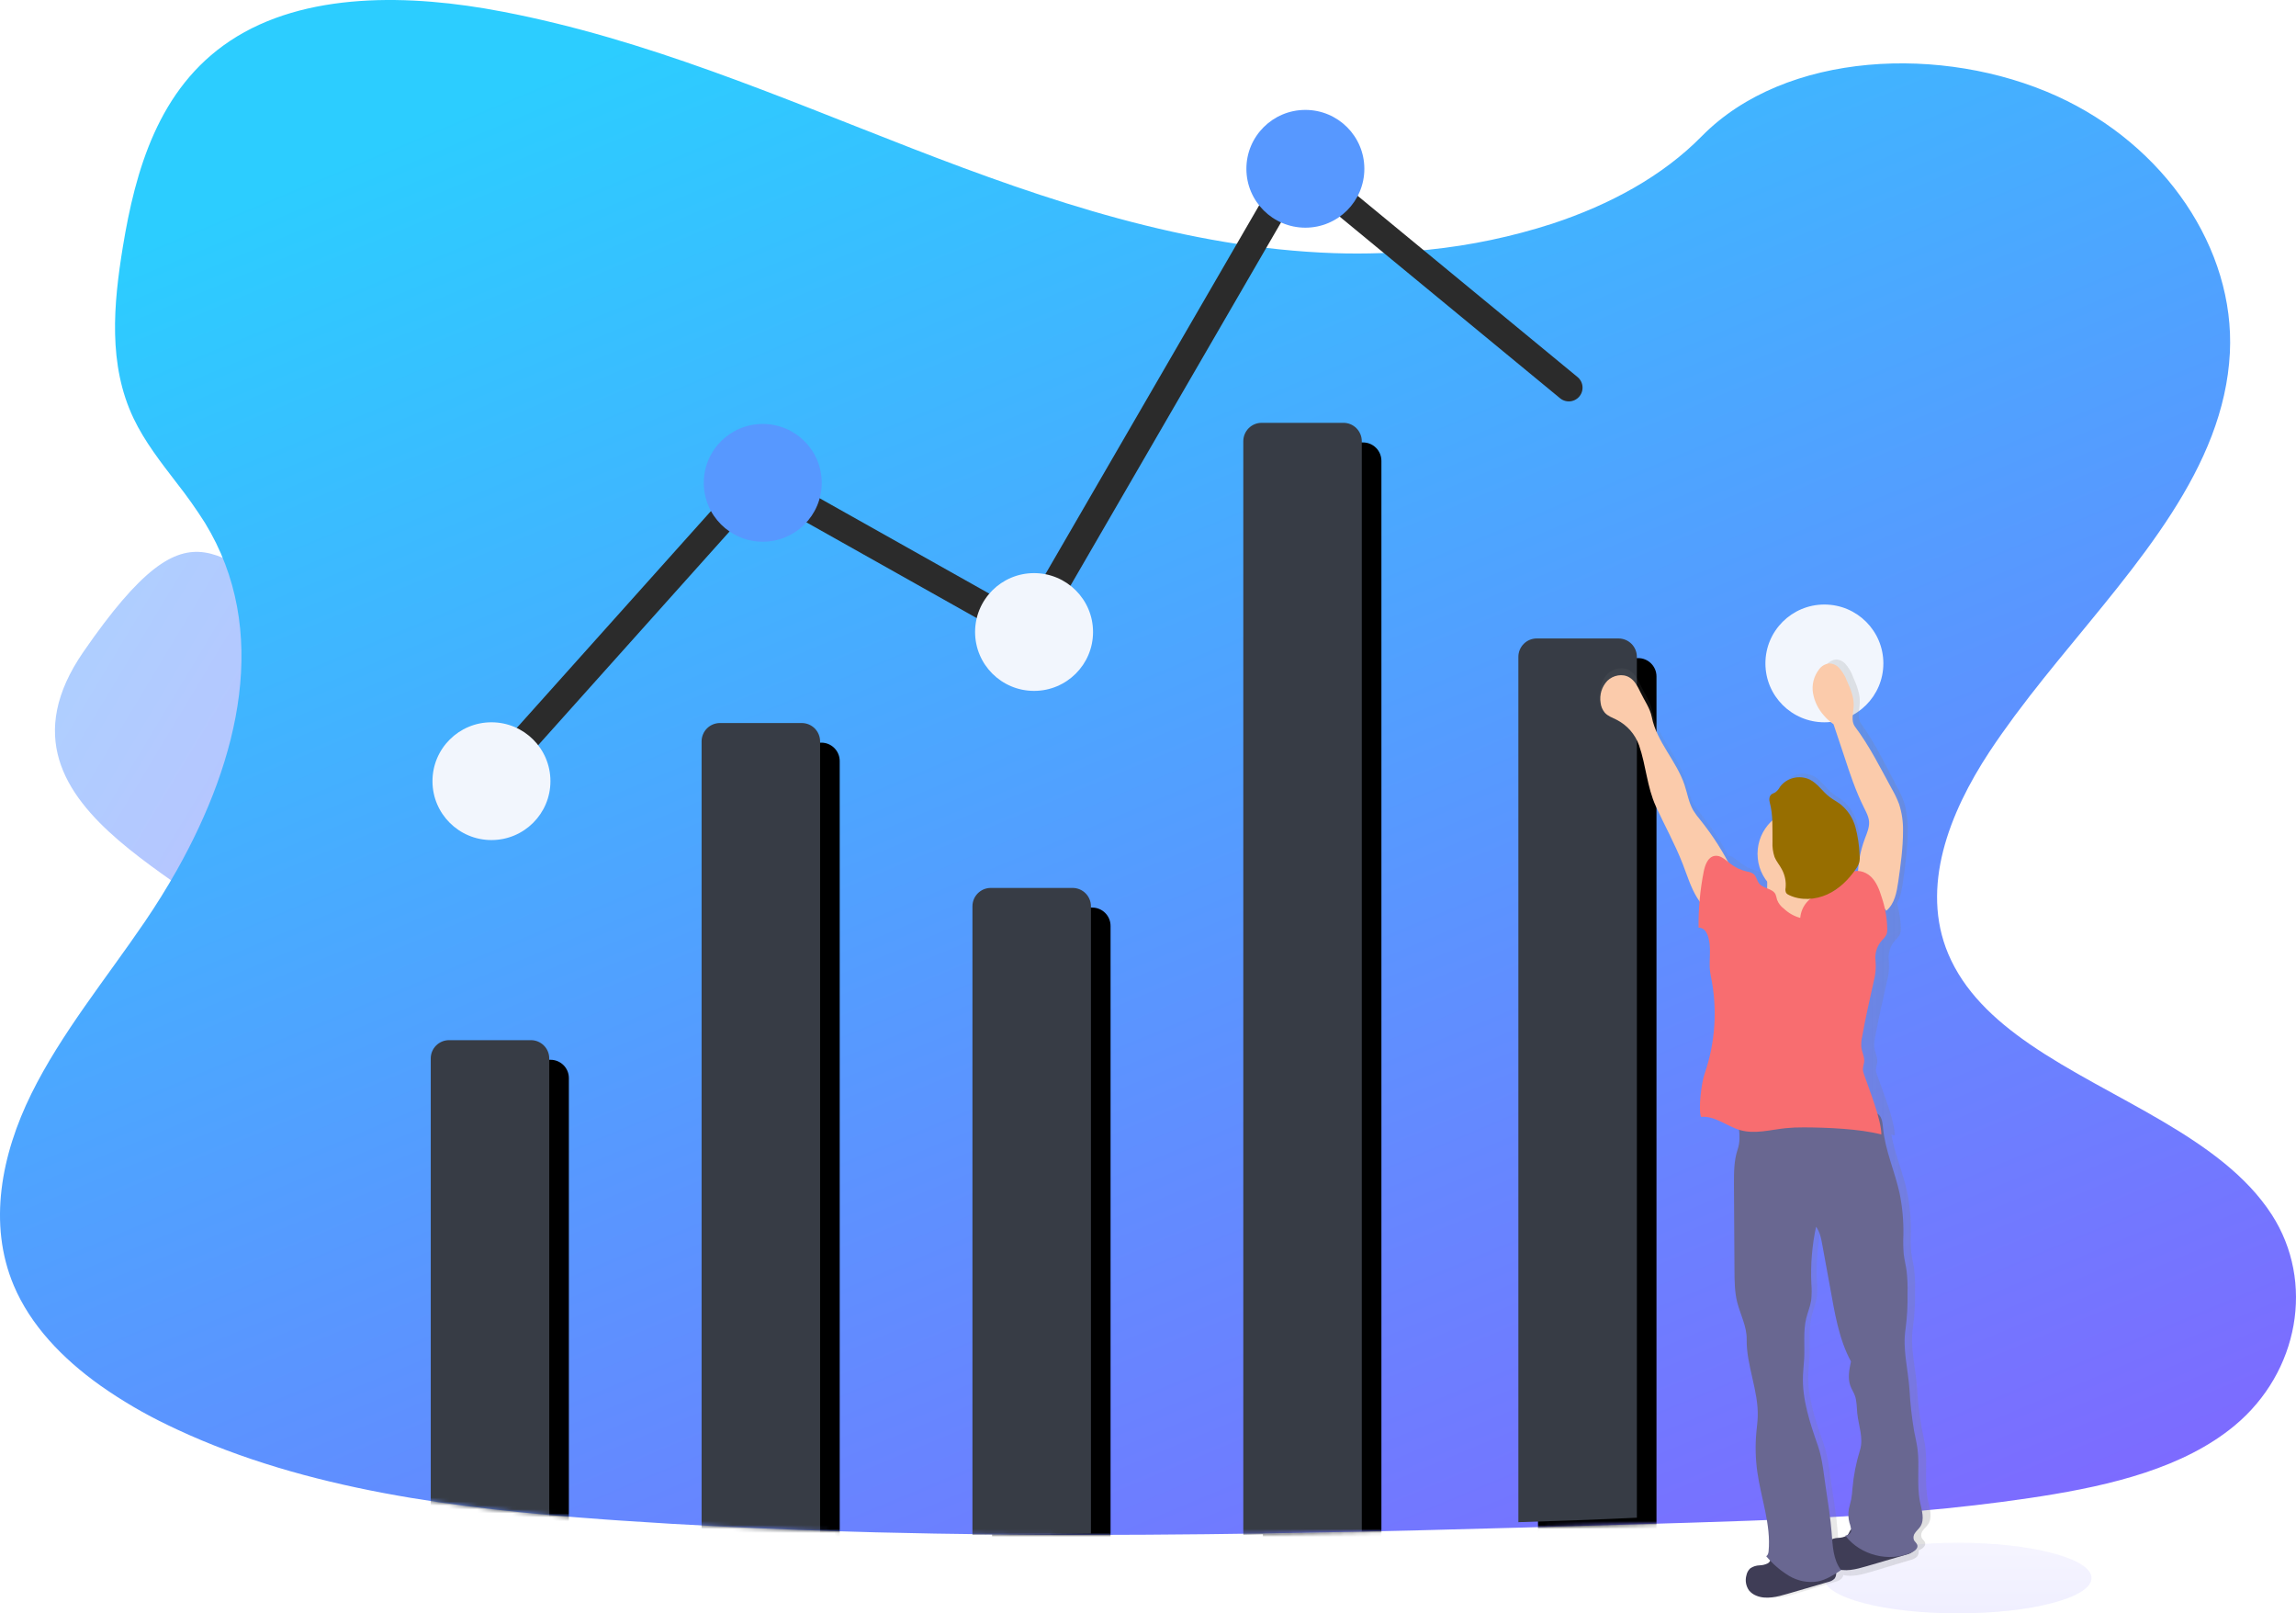<?xml version="1.0" encoding="UTF-8"?>
<svg width="585px" height="411px" viewBox="0 0 585 411" version="1.1" xmlns="http://www.w3.org/2000/svg" xmlns:xlink="http://www.w3.org/1999/xlink">
    <!-- Generator: Sketch 51.3 (57544) - http://www.bohemiancoding.com/sketch -->
    <title>data-driven</title>
    <desc>Created with Sketch.</desc>
    <defs>
        <linearGradient x1="50%" y1="0%" x2="50%" y2="100%" id="linearGradient-1">
            <stop stop-color="#A59CFF" offset="0%"></stop>
            <stop stop-color="#6C63FF" offset="100%"></stop>
        </linearGradient>
        <linearGradient x1="94.82%" y1="86.632%" x2="0%" y2="0%" id="linearGradient-2">
            <stop stop-color="#8067FF" offset="0%"></stop>
            <stop stop-color="#2CCDFF" offset="100%"></stop>
        </linearGradient>
        <linearGradient x1="88.666%" y1="68.73%" x2="-43.022%" y2="-20.144%" id="linearGradient-3">
            <stop stop-color="#8067FF" offset="0%"></stop>
            <stop stop-color="#2CCDFF" offset="100%"></stop>
        </linearGradient>
        <linearGradient x1="95.158%" y1="100%" x2="32.442%" y2="0%" id="linearGradient-4">
            <stop stop-color="#8067FF" offset="0%"></stop>
            <stop stop-color="#2CCDFF" offset="100%"></stop>
        </linearGradient>
        <path d="M570.313,363.187 C557.364,373.915 538.936,378.355 521.115,381.159 L518.116,381.616 C499.502,384.388 480.681,385.865 461.796,386.762 C451.692,387.251 441.587,387.596 431.483,387.904 L423.564,388.138 C413.282,388.442 402.981,388.742 392.66,389.036 C382.556,389.322 372.451,389.591 362.347,389.843 C349.406,390.158 336.465,390.42 323.524,390.629 C313.42,390.788 303.315,390.898 293.211,390.958 C280.267,391.033 267.326,391.008 254.388,390.884 C244.277,390.781 234.172,390.604 224.075,390.353 C211.127,390.02 198.186,389.533 185.252,388.892 C176.474,388.464 167.701,387.949 158.933,387.347 L154.939,387.065 C117.302,384.357 78.99,379.497 46.055,364.137 C44.726,363.511 44.284,363.303 43.843,363.086 C37.796,360.198 32.003,356.807 26.527,352.947 C16.789,346.011 8.748,337.545 4.499,327.502 C-2.159,311.749 1.361,294.042 8.966,278.64 C16.571,263.238 27.989,249.333 37.865,234.829 C40.758,230.58 43.502,226.172 46.055,221.652 C62.01,193.307 69.923,160.506 53.197,133.191 C50.99,129.708 48.606,126.34 46.055,123.1 C41.976,117.789 37.828,112.478 35.025,106.598 C28.489,92.917 29.893,77.531 32.276,62.915 C35.467,43.481 41.317,22.551 59.6,10.409 C78.57,-2.199 105.496,-1.562 129.04,2.974 C165.644,9.979 199.431,24.643 233.536,37.868 C267.641,51.092 303.369,63.186 340.867,64.487 C348.922,64.762 356.987,64.469 365.001,63.61 C375.684,62.514 386.223,60.298 396.442,56.998 C411.2,52.144 424.628,44.841 434.583,34.692 C455.936,12.996 496.061,11.355 524.992,24.457 C552.599,36.959 570.452,63.419 569.133,89.847 C567.633,119.265 545.573,143.452 525.359,168.26 C522.907,171.266 520.488,174.282 518.132,177.32 C516.816,179.016 515.526,180.716 514.26,182.419 C512.042,185.425 509.899,188.447 507.878,191.506 C497.55,207.19 490.249,226.028 497.359,242.96 C501.348,252.44 508.958,259.674 518.132,265.989 C538.686,280.132 567.059,289.65 579.822,309.449 C590.82,326.514 586.746,349.548 570.313,363.187 Z" id="path-5"></path>
        <path d="M140.923,269.628 L140.923,388.846 C132.18,388.42 123.442,387.909 114.709,387.311 L110.731,387.031 L110.731,269.628 C110.731,268.394 111.224,267.21 112.1,266.338 C112.976,265.465 114.164,264.975 115.403,264.975 L136.251,264.975 C137.49,264.975 138.679,265.465 139.555,266.338 C140.431,267.21 140.923,268.394 140.923,269.628 Z" id="path-7"></path>
        <filter x="-91.1%" y="-22.2%" width="315.3%" height="152.5%" filterUnits="objectBoundingBox" id="filter-8">
            <feOffset dx="5" dy="5" in="SourceAlpha" result="shadowOffsetOuter1"></feOffset>
            <feGaussianBlur stdDeviation="10" in="shadowOffsetOuter1" result="shadowBlurOuter1"></feGaussianBlur>
            <feColorMatrix values="0 0 0 0 0.169   0 0 0 0 0.169   0 0 0 0 0.169  0 0 0 0.3 0" type="matrix" in="shadowBlurOuter1"></feColorMatrix>
        </filter>
        <path d="M179.741,390.475 L179.741,188.872 C179.741,186.286 181.833,184.19 184.413,184.19 L205.261,184.19 C206.5,184.19 207.688,184.683 208.564,185.561 C209.44,186.439 209.933,187.63 209.933,188.872 L209.933,391 L179.741,390.475 Z" id="path-9"></path>
        <filter x="-91.1%" y="-13.3%" width="315.3%" height="131.4%" filterUnits="objectBoundingBox" id="filter-10">
            <feOffset dx="5" dy="5" in="SourceAlpha" result="shadowOffsetOuter1"></feOffset>
            <feGaussianBlur stdDeviation="10" in="shadowOffsetOuter1" result="shadowBlurOuter1"></feGaussianBlur>
            <feColorMatrix values="0 0 0 0 0.169   0 0 0 0 0.169   0 0 0 0 0.169  0 0 0 0.3 0" type="matrix" in="shadowBlurOuter1"></feColorMatrix>
        </filter>
        <path d="M248.75,391 L248.75,230.875 C248.75,228.292 250.842,226.198 253.422,226.198 L274.27,226.198 C276.85,226.198 278.942,228.292 278.942,230.875 L278.942,390.655 L248.75,391 Z" id="path-11"></path>
        <filter x="-91.1%" y="-16.7%" width="315.3%" height="139.4%" filterUnits="objectBoundingBox" id="filter-12">
            <feOffset dx="5" dy="5" in="SourceAlpha" result="shadowOffsetOuter1"></feOffset>
            <feGaussianBlur stdDeviation="10" in="shadowOffsetOuter1" result="shadowBlurOuter1"></feGaussianBlur>
            <feColorMatrix values="0 0 0 0 0.169   0 0 0 0 0.169   0 0 0 0 0.169  0 0 0 0.3 0" type="matrix" in="shadowBlurOuter1"></feColorMatrix>
        </filter>
        <path d="M347.951,112.404 L347.951,390.192 C337.888,390.479 327.824,390.748 317.76,391 L317.76,112.404 C317.76,109.814 319.851,107.713 322.432,107.713 L343.28,107.713 C345.86,107.713 347.951,109.814 347.951,112.404 Z" id="path-13"></path>
        <filter x="-91.1%" y="-9.7%" width="315.3%" height="122.9%" filterUnits="objectBoundingBox" id="filter-14">
            <feOffset dx="5" dy="5" in="SourceAlpha" result="shadowOffsetOuter1"></feOffset>
            <feGaussianBlur stdDeviation="10" in="shadowOffsetOuter1" result="shadowBlurOuter1"></feGaussianBlur>
            <feColorMatrix values="0 0 0 0 0.169   0 0 0 0 0.169   0 0 0 0 0.169  0 0 0 0.3 0" type="matrix" in="shadowBlurOuter1"></feColorMatrix>
        </filter>
        <path d="M418.039,167.331 L418.039,386.627 C407.975,387.115 397.911,387.461 387.848,387.769 L387.848,167.331 C387.848,164.744 389.939,162.647 392.519,162.647 L413.367,162.647 C415.948,162.647 418.039,164.744 418.039,167.331 Z" id="path-15"></path>
        <filter x="-91.1%" y="-12.2%" width="315.3%" height="128.9%" filterUnits="objectBoundingBox" id="filter-16">
            <feOffset dx="5" dy="5" in="SourceAlpha" result="shadowOffsetOuter1"></feOffset>
            <feGaussianBlur stdDeviation="10" in="shadowOffsetOuter1" result="shadowBlurOuter1"></feGaussianBlur>
            <feColorMatrix values="0 0 0 0 0.169   0 0 0 0 0.169   0 0 0 0 0.169  0 0 0 0.3 0" type="matrix" in="shadowBlurOuter1"></feColorMatrix>
        </filter>
        <linearGradient x1="99.983%" y1="50%" x2="0.019%" y2="50%" id="linearGradient-17">
            <stop stop-color="#808080" stop-opacity="0.25" offset="0%"></stop>
            <stop stop-color="#808080" stop-opacity="0.12" offset="54%"></stop>
            <stop stop-color="#808080" stop-opacity="0.1" offset="100%"></stop>
        </linearGradient>
    </defs>
    <g id="Web-Pages-V4" stroke="none" stroke-width="1" fill="none" fill-rule="evenodd">
        <g id="Homepage-(1)" transform="translate(-701, -2982)">
            <g id="Section-3" transform="translate(0, 2642)">
                <g id="Skill-1" transform="translate(153, 340)">
                    <g id="data-driven" transform="translate(547, 0)">
                        <ellipse id="Oval" fill="url(#linearGradient-1)" fill-rule="nonzero" opacity="0.1" cx="499.843" cy="402" rx="34.062" ry="9"></ellipse>
                        <g id="Group" transform="translate(15, 117)" fill-rule="nonzero" opacity="0.6">
                            <path d="M438.615,92.262 C422.387,136.889 390.073,165.728 342.436,148.374 C294.798,131.019 329.766,92.416 354.549,61.637 C379.332,30.857 364.201,0.359 406.226,0.002 C448.252,-0.355 454.843,47.636 438.615,92.262 Z" id="Oval" fill="url(#linearGradient-2)"></path>
                            <path d="M50.313,126.798 C46.094,108.99 -21.952,91.334 7.268,49.03 C36.488,6.725 40.571,27.701 66.809,37.633 C93.046,47.566 161.219,-26.555 144.855,57.56 C128.491,141.674 62.245,177.163 50.313,126.798 Z" id="Oval" fill-opacity="0.8" fill="url(#linearGradient-3)"></path>
                        </g>
                        <g id="Shape-+-Shape-+-Shape-+-Shape-+-Shape-Mask" transform="translate(0.02, 0)">
                            <mask id="mask-6" fill="white">
                                <use xlink:href="#path-5"></use>
                            </mask>
                            <use id="Mask" fill="url(#linearGradient-4)" fill-rule="nonzero" opacity="0.298" xlink:href="#path-5"></use>
                            <g id="Shape" fill-rule="nonzero" mask="url(#mask-6)">
                                <use fill="black" fill-opacity="1" filter="url(#filter-8)" xlink:href="#path-7"></use>
                                <use fill="#373C45" xlink:href="#path-7"></use>
                            </g>
                            <g id="Shape" fill-rule="nonzero" mask="url(#mask-6)">
                                <use fill="black" fill-opacity="1" filter="url(#filter-10)" xlink:href="#path-9"></use>
                                <use fill="#373C45" xlink:href="#path-9"></use>
                            </g>
                            <g id="Shape" fill-rule="nonzero" mask="url(#mask-6)">
                                <use fill="black" fill-opacity="1" filter="url(#filter-12)" xlink:href="#path-11"></use>
                                <use fill="#373C45" xlink:href="#path-11"></use>
                            </g>
                            <g id="Shape" fill-rule="nonzero" mask="url(#mask-6)">
                                <use fill="black" fill-opacity="1" filter="url(#filter-14)" xlink:href="#path-13"></use>
                                <use fill="#373C45" xlink:href="#path-13"></use>
                            </g>
                            <g id="Shape" fill-rule="nonzero" mask="url(#mask-6)">
                                <use fill="black" fill-opacity="1" filter="url(#filter-16)" xlink:href="#path-15"></use>
                                <use fill="#373C45" xlink:href="#path-15"></use>
                            </g>
                        </g>
                        <polyline id="Shape" stroke="#2B2B2B" stroke-width="7" stroke-linecap="round" points="125.216 199 194.091 122.091 262.967 160.811 331.843 42 400.718 98.753"></polyline>
                        <ellipse id="Oval" fill="#F2F6FD" fill-rule="nonzero" cx="126.218" cy="199" rx="15.027" ry="15"></ellipse>
                        <ellipse id="Oval" fill="#5798FF" fill-rule="nonzero" cx="195.344" cy="123" rx="15.027" ry="15"></ellipse>
                        <ellipse id="Oval" fill="#F2F6FD" fill-rule="nonzero" cx="264.47" cy="161" rx="15.027" ry="15"></ellipse>
                        <ellipse id="Oval" fill="#5798FF" fill-rule="nonzero" cx="333.596" cy="43" rx="15.027" ry="15"></ellipse>
                        <ellipse id="Oval" fill="#F2F6FD" fill-rule="nonzero" cx="465.837" cy="169" rx="15.027" ry="15"></ellipse>
                        <path d="M408.819,177.327 C408.918,178.259 409.292,179.141 409.893,179.864 C410.673,180.736 411.839,181.135 412.887,181.656 C415.598,183.029 417.67,185.386 418.668,188.234 C420.458,193.403 420.689,198.869 422.967,203.857 C425.246,208.846 427.922,213.637 429.888,218.747 C431.006,221.645 431.898,224.66 433.537,227.298 C434.331,228.595 435.343,229.748 436.53,230.707 C436.407,232.579 436.358,234.429 436.369,236.301 C437.107,236.287 437.801,236.648 438.207,237.258 C438.604,237.864 438.878,238.542 439.013,239.252 C439.749,242.267 438.841,245.479 439.502,248.51 C441.318,256.942 440.76,265.705 437.89,273.844 C437.154,275.907 436.229,282.735 437.014,284.783 C439.937,284.49 442.527,286.266 445.262,287.442 C445.483,289.046 445.351,290.678 444.875,292.228 C443.892,295.03 443.897,298.077 443.914,301.039 L444.048,322.98 C444.048,325.761 444.085,328.58 444.789,331.276 C445.59,334.312 447.272,337.407 447.218,340.544 C447.073,347.298 450.297,353.732 450.039,360.433 C449.991,361.72 449.814,362.996 449.69,364.272 C449.373,367.672 449.459,371.097 449.948,374.477 C450.926,381.209 453.511,387.83 452.866,394.599 C452.823,395.057 452.667,395.663 452.232,395.838 C452.769,396.439 453.339,397.035 453.919,397.604 C453.802,397.798 453.642,397.963 453.452,398.088 C452.817,398.416 452.115,398.598 451.399,398.619 C450.559,398.641 449.743,398.904 449.051,399.375 C448.547,399.853 448.206,400.473 448.073,401.151 C447.686,402.506 447.922,403.961 448.718,405.128 C449.197,405.726 449.825,406.191 450.539,406.479 C453.022,407.543 455.87,406.772 458.46,405.995 L468.605,402.953 C469.224,402.826 469.795,402.532 470.255,402.103 C470.465,401.857 470.604,401.559 470.658,401.241 C472.899,401.773 475.36,401.119 477.643,400.443 L487.789,397.396 C488.408,397.272 488.98,396.977 489.438,396.546 C489.808,396.101 489.96,395.516 489.852,394.95 C489.927,394.918 490.003,394.897 490.078,394.86 C490.852,394.514 491.69,393.839 491.502,393.025 C491.368,392.493 490.83,392.185 490.599,391.696 C490.378,391.048 490.521,390.333 490.975,389.819 C491.373,389.287 491.91,388.845 492.276,388.287 C493.447,386.511 492.652,384.176 492.211,382.097 C491.26,377.657 492.141,373.02 491.54,368.521 C491.335,367.006 490.965,365.517 490.669,364.012 C490.043,360.455 489.628,356.864 489.428,353.259 C489.041,348.112 487.595,343.039 488.423,337.933 C488.825,334.937 488.995,331.915 488.933,328.893 C488.992,326.968 488.907,325.042 488.681,323.129 C488.471,321.704 488.1,320.305 487.939,318.875 C487.808,317.267 487.78,315.652 487.853,314.041 C487.927,310.449 487.592,306.86 486.854,303.342 C485.779,298.508 483.759,293.881 482.899,289.037 C483.189,289.101 483.479,289.165 483.759,289.239 C483.791,285.517 480.497,277.423 479.277,273.892 C479.098,273.46 478.99,273.002 478.955,272.536 C479.028,271.922 479.141,271.312 479.293,270.712 C479.449,269.425 478.756,268.202 478.568,266.915 C478.494,266.01 478.562,265.099 478.767,264.214 C479.632,259.454 480.706,254.732 481.781,250.015 C482.25,248.307 482.412,246.531 482.259,244.767 C482.007,242.876 482.595,240.969 483.871,239.539 C484.344,239.108 484.746,238.608 485.064,238.056 C485.243,237.582 485.324,237.077 485.301,236.572 C485.279,234.385 484.954,232.211 484.334,230.111 C485.279,228.415 485.629,226.33 485.903,224.363 C486.505,220.018 487.106,215.652 487.085,211.265 C487.133,208.925 486.806,206.592 486.118,204.352 C485.615,202.969 485,201.628 484.28,200.342 C481.453,194.956 478.75,189.287 475.182,184.352 C474.108,182.852 474.785,180.784 474.86,178.933 C474.941,176.7 474.049,174.557 473.173,172.504 C472.726,171.241 472.04,170.073 471.152,169.064 C470.545,168.403 469.69,168.018 468.788,168 C467.764,168.124 466.845,168.68 466.268,169.526 C464.955,171.296 464.411,173.511 464.758,175.679 C465.115,177.827 466.061,179.838 467.493,181.491 C468.185,182.323 468.977,183.068 469.852,183.709 C470.74,186.502 471.636,189.294 472.539,192.084 C473.957,196.524 475.376,200.986 477.375,205.187 C477.961,206.405 478.605,207.644 478.675,208.989 C478.75,210.441 478.138,211.823 477.649,213.19 C476.619,216.039 476.035,219.026 475.919,222.049 C475.761,222.118 475.61,222.2 475.467,222.294 C473.774,223.39 473.243,225.777 471.48,226.756 C470.454,227.325 469.207,227.287 468.057,227.548 C467.955,227.548 467.853,227.601 467.745,227.633 C467.702,227.42 467.659,227.213 467.632,226.995 C467.616,226.859 467.616,226.721 467.632,226.585 C470.372,225.095 472.674,222.925 474.312,220.289 C474.657,219.801 474.923,219.263 475.102,218.694 C475.247,218.012 475.274,217.311 475.182,216.62 C475.093,214.314 474.759,212.024 474.188,209.787 C473.615,207.539 472.361,205.518 470.593,203.996 C469.712,203.294 468.696,202.767 467.821,202.06 C466.112,200.693 464.94,198.673 462.984,197.657 C460.413,196.418 457.313,197.211 455.671,199.529 C455.411,200.048 455.045,200.508 454.596,200.88 C454.254,201.04 453.92,201.217 453.597,201.411 C453.006,201.879 452.973,202.778 453.167,203.507 C453.534,205.003 453.739,206.535 453.779,208.074 C450.198,212.234 450.184,218.348 453.747,222.523 C453.747,223.512 453.747,224.501 453.71,225.49 C453.71,225.676 453.71,225.868 453.672,226.054 C453.052,225.84 452.498,225.474 452.06,224.99 C451.458,224.246 451.351,223.15 450.614,222.539 C450.085,222.193 449.481,221.975 448.852,221.901 C447.287,221.549 445.819,220.861 444.553,219.885 C443.559,219.125 442.527,218.152 441.366,217.928 C439.364,214.21 437.026,210.679 434.381,207.378 C433.71,206.596 433.099,205.766 432.554,204.894 C431.398,202.9 431.055,200.555 430.324,198.37 C428.282,192.244 423.188,187.33 421.946,180.991 C421.495,178.694 420.023,176.694 419.012,174.578 C418.33,173.148 417.578,171.637 416.213,170.818 C414.456,169.755 412.027,170.244 410.565,171.675 C409.131,173.19 408.487,175.277 408.819,177.327 Z M472.619,392.531 C471.984,392.859 471.282,393.041 470.566,393.062 C470.205,393.1 469.847,393.156 469.492,393.233 C469.357,392.116 469.282,390.983 469.196,389.882 C468.911,386.272 468.342,382.688 467.778,379.109 C467.186,375.386 466.907,371.313 465.628,367.739 C463.57,361.922 461.485,355.929 461.748,349.765 C461.808,348.367 461.985,346.979 462.06,345.586 C462.232,342.134 461.743,338.609 462.597,335.253 C462.979,333.727 463.629,332.27 463.876,330.717 C464.034,329.315 464.052,327.901 463.93,326.495 C463.695,321.615 464.105,316.726 465.15,311.951 C466.149,313.243 466.477,314.913 466.762,316.514 L468.777,327.33 C469.975,333.748 471.034,340.555 474.21,346.266 C473.764,348.324 473.323,350.521 474.059,352.488 C474.376,353.339 474.898,354.083 475.22,354.945 C475.757,356.375 475.682,357.949 475.843,359.465 C476.193,362.656 477.525,365.793 476.547,368.872 C475.541,372.047 474.887,375.321 474.597,378.635 C474.543,379.557 474.436,380.475 474.274,381.385 C474.102,382.204 473.823,382.98 473.667,383.82 C473.452,384.999 473.505,386.211 473.823,387.367 C474.064,388.008 474.212,388.679 474.263,389.361 C474.263,390.042 473.42,390.531 472.743,390.638 C472.942,390.893 473.157,391.137 473.377,391.377 C473.248,391.828 472.983,392.23 472.619,392.531 Z" id="Shape" fill="url(#linearGradient-17)" fill-rule="nonzero"></path>
                        <path d="M449.345,398.763 C448.496,398.785 447.672,399.044 446.972,399.51 C446.462,399.977 446.116,400.587 445.984,401.255 C445.594,402.585 445.833,404.013 446.636,405.156 C447.121,405.745 447.755,406.204 448.476,406.486 C450.985,407.538 453.862,406.77 456.479,406.008 L466.73,403.022 C467.355,402.898 467.932,402.609 468.397,402.186 C468.975,401.431 468.993,400.403 468.44,399.631 C467.889,398.889 467.138,398.308 466.268,397.954 C463.081,396.45 459.487,396.108 455.985,396.045 C454.682,396.045 453.395,395.74 452.51,396.713 C452.043,397.239 452.13,397.801 451.424,398.248 C450.779,398.567 450.069,398.743 449.345,398.763 Z" id="Shape" fill="#3F3D56" fill-rule="nonzero"></path>
                        <path d="M469.381,391.762 C468.533,391.786 467.709,392.045 467.008,392.508 C466.499,392.976 466.154,393.586 466.02,394.254 C465.631,395.585 465.87,397.015 466.672,398.16 C467.159,398.746 467.792,399.202 468.512,399.485 C471.026,400.536 473.899,399.774 476.516,399.012 L486.767,396.02 C487.392,395.896 487.969,395.607 488.434,395.184 C489.011,394.431 489.029,393.405 488.477,392.634 C487.926,391.893 487.175,391.313 486.305,390.957 C483.113,389.454 479.518,389.107 476.016,389.044 C474.713,389.044 473.432,388.744 472.541,389.717 C472.074,390.242 472.161,390.8 471.455,391.246 C470.814,391.57 470.104,391.746 469.381,391.762 Z" id="Shape" fill="#3F3D56" fill-rule="nonzero"></path>
                        <path d="M460.344,283.922 C466.21,283.324 472.112,283.155 478.003,283.419 C478.391,283.415 478.778,283.476 479.147,283.601 C480.444,284.136 480.645,285.86 480.766,287.269 C481.293,292.987 483.75,298.314 484.984,303.915 C485.709,307.435 486.038,311.028 485.965,314.623 C485.894,316.23 485.922,317.839 486.049,319.442 C486.208,320.872 486.577,322.274 486.777,323.699 C486.999,325.612 487.082,327.539 487.025,329.465 C487.085,332.484 486.918,335.504 486.524,338.498 C485.712,343.6 487.13,348.671 487.51,353.832 C487.699,357.442 488.099,361.037 488.707,364.599 C488.997,366.104 489.361,367.592 489.561,369.108 C490.152,373.61 489.287,378.247 490.22,382.691 C490.653,384.769 491.433,387.103 490.284,388.881 C489.925,389.416 489.398,389.871 489.007,390.412 C488.562,390.926 488.421,391.643 488.638,392.291 C488.865,392.778 489.392,393.1 489.524,393.619 C489.73,394.438 488.886,395.108 488.127,395.456 C482.406,398.079 475.029,396.232 471.169,391.204 C471.833,391.097 472.645,390.61 472.661,389.925 C472.611,389.243 472.465,388.573 472.229,387.933 C471.918,386.778 471.866,385.567 472.076,384.388 C472.229,383.564 472.503,382.782 472.672,381.952 C472.83,381.042 472.936,380.123 472.988,379.2 C473.273,375.884 473.915,372.609 474.902,369.434 C475.862,366.355 474.554,363.239 474.212,360.027 C474.053,358.506 474.122,356.937 473.6,355.502 C473.283,354.657 472.772,353.896 472.461,353.05 C471.739,351.075 472.171,348.879 472.609,346.823 C469.492,341.11 468.453,334.3 467.278,327.88 L465.3,317.065 C465.005,315.458 464.683,313.793 463.718,312.498 C462.693,317.272 462.291,322.163 462.521,327.045 C462.641,328.451 462.623,329.866 462.469,331.269 C462.226,332.822 461.588,334.284 461.214,335.804 C460.396,339.161 460.876,342.685 460.686,346.138 C460.613,347.535 460.439,348.922 460.381,350.32 C460.122,356.488 462.168,362.484 464.188,368.304 C465.427,371.876 465.701,375.934 466.297,379.671 C466.824,383.253 467.409,386.835 467.689,390.449 C467.947,393.769 468.063,397.362 470.099,399.969 C468.237,401.195 466.318,402.443 464.14,402.866 C461.602,403.269 459.006,402.757 456.8,401.42 C454.607,400.089 452.647,398.397 451,396.414 C451.427,396.264 451.58,395.632 451.622,395.177 C452.255,388.399 449.719,381.792 448.759,375.045 C448.279,371.666 448.194,368.24 448.506,364.84 C448.627,363.561 448.801,362.281 448.849,360.996 C449.102,354.298 445.922,347.846 446.038,341.143 C446.091,338 444.456,334.905 443.655,331.869 C442.964,329.192 442.943,326.354 442.927,323.57 L442.795,301.618 C442.795,298.652 442.795,295.61 443.739,292.81 C444.899,289.437 443.57,285.566 443.37,282 C448.849,283.763 454.616,284.416 460.344,283.922 Z" id="Shape" fill="#696791" fill-rule="nonzero"></path>
                        <path d="M442.43,221.768 C440.182,217.196 437.437,212.884 434.243,208.908 C433.575,208.132 432.967,207.307 432.424,206.44 C431.275,204.455 430.932,202.125 430.205,199.954 C428.173,193.867 423.103,188.978 421.868,182.683 C421.419,180.396 419.954,178.427 418.948,176.299 C418.269,174.878 417.52,173.378 416.162,172.574 C414.413,171.51 411.996,172 410.542,173.426 C409.123,174.93 408.487,177.003 408.82,179.039 C408.92,179.966 409.292,180.843 409.889,181.561 C410.665,182.428 411.825,182.822 412.868,183.343 C415.562,184.702 417.624,187.045 418.622,189.882 C420.403,195.016 420.633,200.454 422.9,205.413 C425.168,210.371 427.831,215.128 429.788,220.199 C430.9,223.077 431.788,226.051 433.419,228.711 C435.05,231.372 437.596,233.601 440.671,234 C440.65,232.071 440.944,230.152 441.542,228.318 C442.211,226.221 443.398,223.753 442.43,221.768 Z" id="Shape" fill="#FBCBAB" fill-rule="nonzero"></path>
                        <path d="M474.383,224.545 C474.242,220.812 474.85,217.088 476.177,213.575 C476.685,212.228 477.281,210.861 477.231,209.43 C477.16,208.1 476.497,206.88 475.896,205.677 C473.82,201.532 472.363,197.14 470.928,192.758 L468.169,184.495 C467.269,183.864 466.455,183.128 465.746,182.304 C464.275,180.677 463.303,178.693 462.937,176.571 C462.581,174.433 463.14,172.249 464.487,170.51 C465.082,169.673 466.026,169.123 467.076,169 C468.002,169.02 468.88,169.401 469.504,170.056 C470.415,171.049 471.119,172.2 471.58,173.445 C472.479,175.473 473.395,177.584 473.313,179.781 C473.235,181.607 472.523,183.645 473.644,185.129 C477.309,189.996 480.085,195.587 482.988,200.904 C483.728,202.171 484.36,203.493 484.875,204.858 C485.584,207.07 485.92,209.377 485.869,211.69 C485.869,216.014 485.273,220.322 484.655,224.609 C484.263,227.296 483.749,230.221 481.625,232 C479.417,229.297 477.198,226.657 474.383,224.545 Z" id="Shape" fill="#FBCBAB" fill-rule="nonzero"></path>
                        <ellipse id="Oval" fill="#FBCBAB" fill-rule="nonzero" cx="460.327" cy="217.5" rx="11.521" ry="11.5"></ellipse>
                        <path d="M464.867,227.875 C465.13,229.819 466.186,231.561 467.217,233.24 C467.837,234.277 468.63,235.381 469.845,235.495 C466.685,237.131 463.365,238.447 459.937,239.425 C458.771,239.811 457.55,240.005 456.32,240 C455.279,239.923 454.259,239.665 453.309,239.238 C449.097,237.429 445.96,233.814 444.799,229.43 C446.157,229.466 447.515,229.363 448.851,229.124 C449.615,229.067 450.326,228.721 450.838,228.16 C451.143,227.635 451.285,227.033 451.248,226.429 C451.301,224.635 451.306,222.837 451.248,221.043 C453.928,220.875 456.616,221.202 459.175,222.007 C460.226,222.344 461.277,222.748 462.328,223.013 C462.991,223.179 464.814,223.013 465.303,223.391 C466.107,223.925 464.683,226.553 464.867,227.875 Z" id="Shape" fill="#FBCBAB" fill-rule="nonzero"></path>
                        <path d="M459.687,233.829 C459.933,230.844 462.046,228.353 464.931,227.648 C466.06,227.393 467.284,227.425 468.292,226.86 C470.023,225.886 470.545,223.512 472.207,222.421 C473.869,221.329 476.228,221.936 477.674,223.315 C479.119,224.694 479.853,226.658 480.444,228.58 C481.326,231.178 481.805,233.899 481.863,236.645 C481.885,237.147 481.806,237.649 481.631,238.119 C481.318,238.669 480.923,239.166 480.459,239.594 C479.207,241.012 478.629,242.911 478.877,244.795 C479.026,246.548 478.868,248.314 478.407,250.012 C477.352,254.707 476.296,259.397 475.447,264.135 C475.248,265.007 475.182,265.904 475.252,266.796 C475.415,268.079 476.117,269.293 475.964,270.576 C475.815,271.173 475.704,271.779 475.632,272.391 C475.666,272.854 475.773,273.309 475.948,273.738 C477.146,277.246 480.38,285.284 480.349,289 C474.729,287.547 466.446,287.222 460.642,287.195 C459.046,287.179 457.45,287.25 455.861,287.408 C452.046,287.824 448.142,288.947 444.443,287.909 C441.008,286.945 437.969,284.182 434.418,284.528 C433.648,282.495 434.556,275.708 435.278,273.653 C438.096,265.562 438.644,256.842 436.861,248.457 C436.212,245.444 437.104,242.245 436.381,239.253 C436.249,238.545 435.98,237.871 435.59,237.268 C435.19,236.659 434.509,236.299 433.785,236.315 C433.719,231.502 434.162,226.697 435.104,221.979 C435.452,220.302 436.16,218.322 437.864,218.034 C439.373,217.773 440.639,219.062 441.853,220.004 C443.097,220.976 444.538,221.659 446.074,222.005 C446.692,222.08 447.285,222.298 447.804,222.644 C448.527,223.251 448.633,224.342 449.224,225.082 C450.279,226.408 452.637,226.296 453.387,227.824 C453.55,228.279 453.683,228.745 453.782,229.219 C454.137,230.126 454.741,230.913 455.524,231.486 C456.699,232.601 458.129,233.406 459.687,233.829 Z" id="Shape" fill="#F86D70" fill-rule="nonzero"></path>
                        <path d="M451.922,204.45 C451.721,203.714 451.754,202.837 452.369,202.343 C452.676,202.112 453.078,202.025 453.408,201.805 C453.872,201.429 454.253,200.966 454.525,200.445 C456.247,198.126 459.455,197.342 462.117,198.59 C464.134,199.606 465.352,201.638 467.145,203.009 C468.056,203.719 469.112,204.246 470.028,204.956 C471.863,206.481 473.167,208.512 473.765,210.773 C474.359,213.019 474.705,215.319 474.799,217.634 C474.894,218.329 474.866,219.034 474.715,219.72 C474.529,220.295 474.252,220.84 473.894,221.333 C472.05,224.022 469.62,226.463 466.575,227.85 C463.531,229.237 459.827,229.463 456.821,228.011 C456.519,227.894 456.259,227.694 456.073,227.436 C455.902,227.043 455.861,226.61 455.955,226.194 C456.118,224.55 455.78,222.897 454.983,221.435 C454.425,220.36 453.587,219.435 453.14,218.322 C452.724,217.077 452.546,215.769 452.615,214.462 C452.564,211.08 452.805,207.709 451.922,204.45 Z" id="Shape" fill="#976E00" fill-rule="nonzero"></path>
                    </g>
                </g>
            </g>
        </g>
    </g>
</svg>